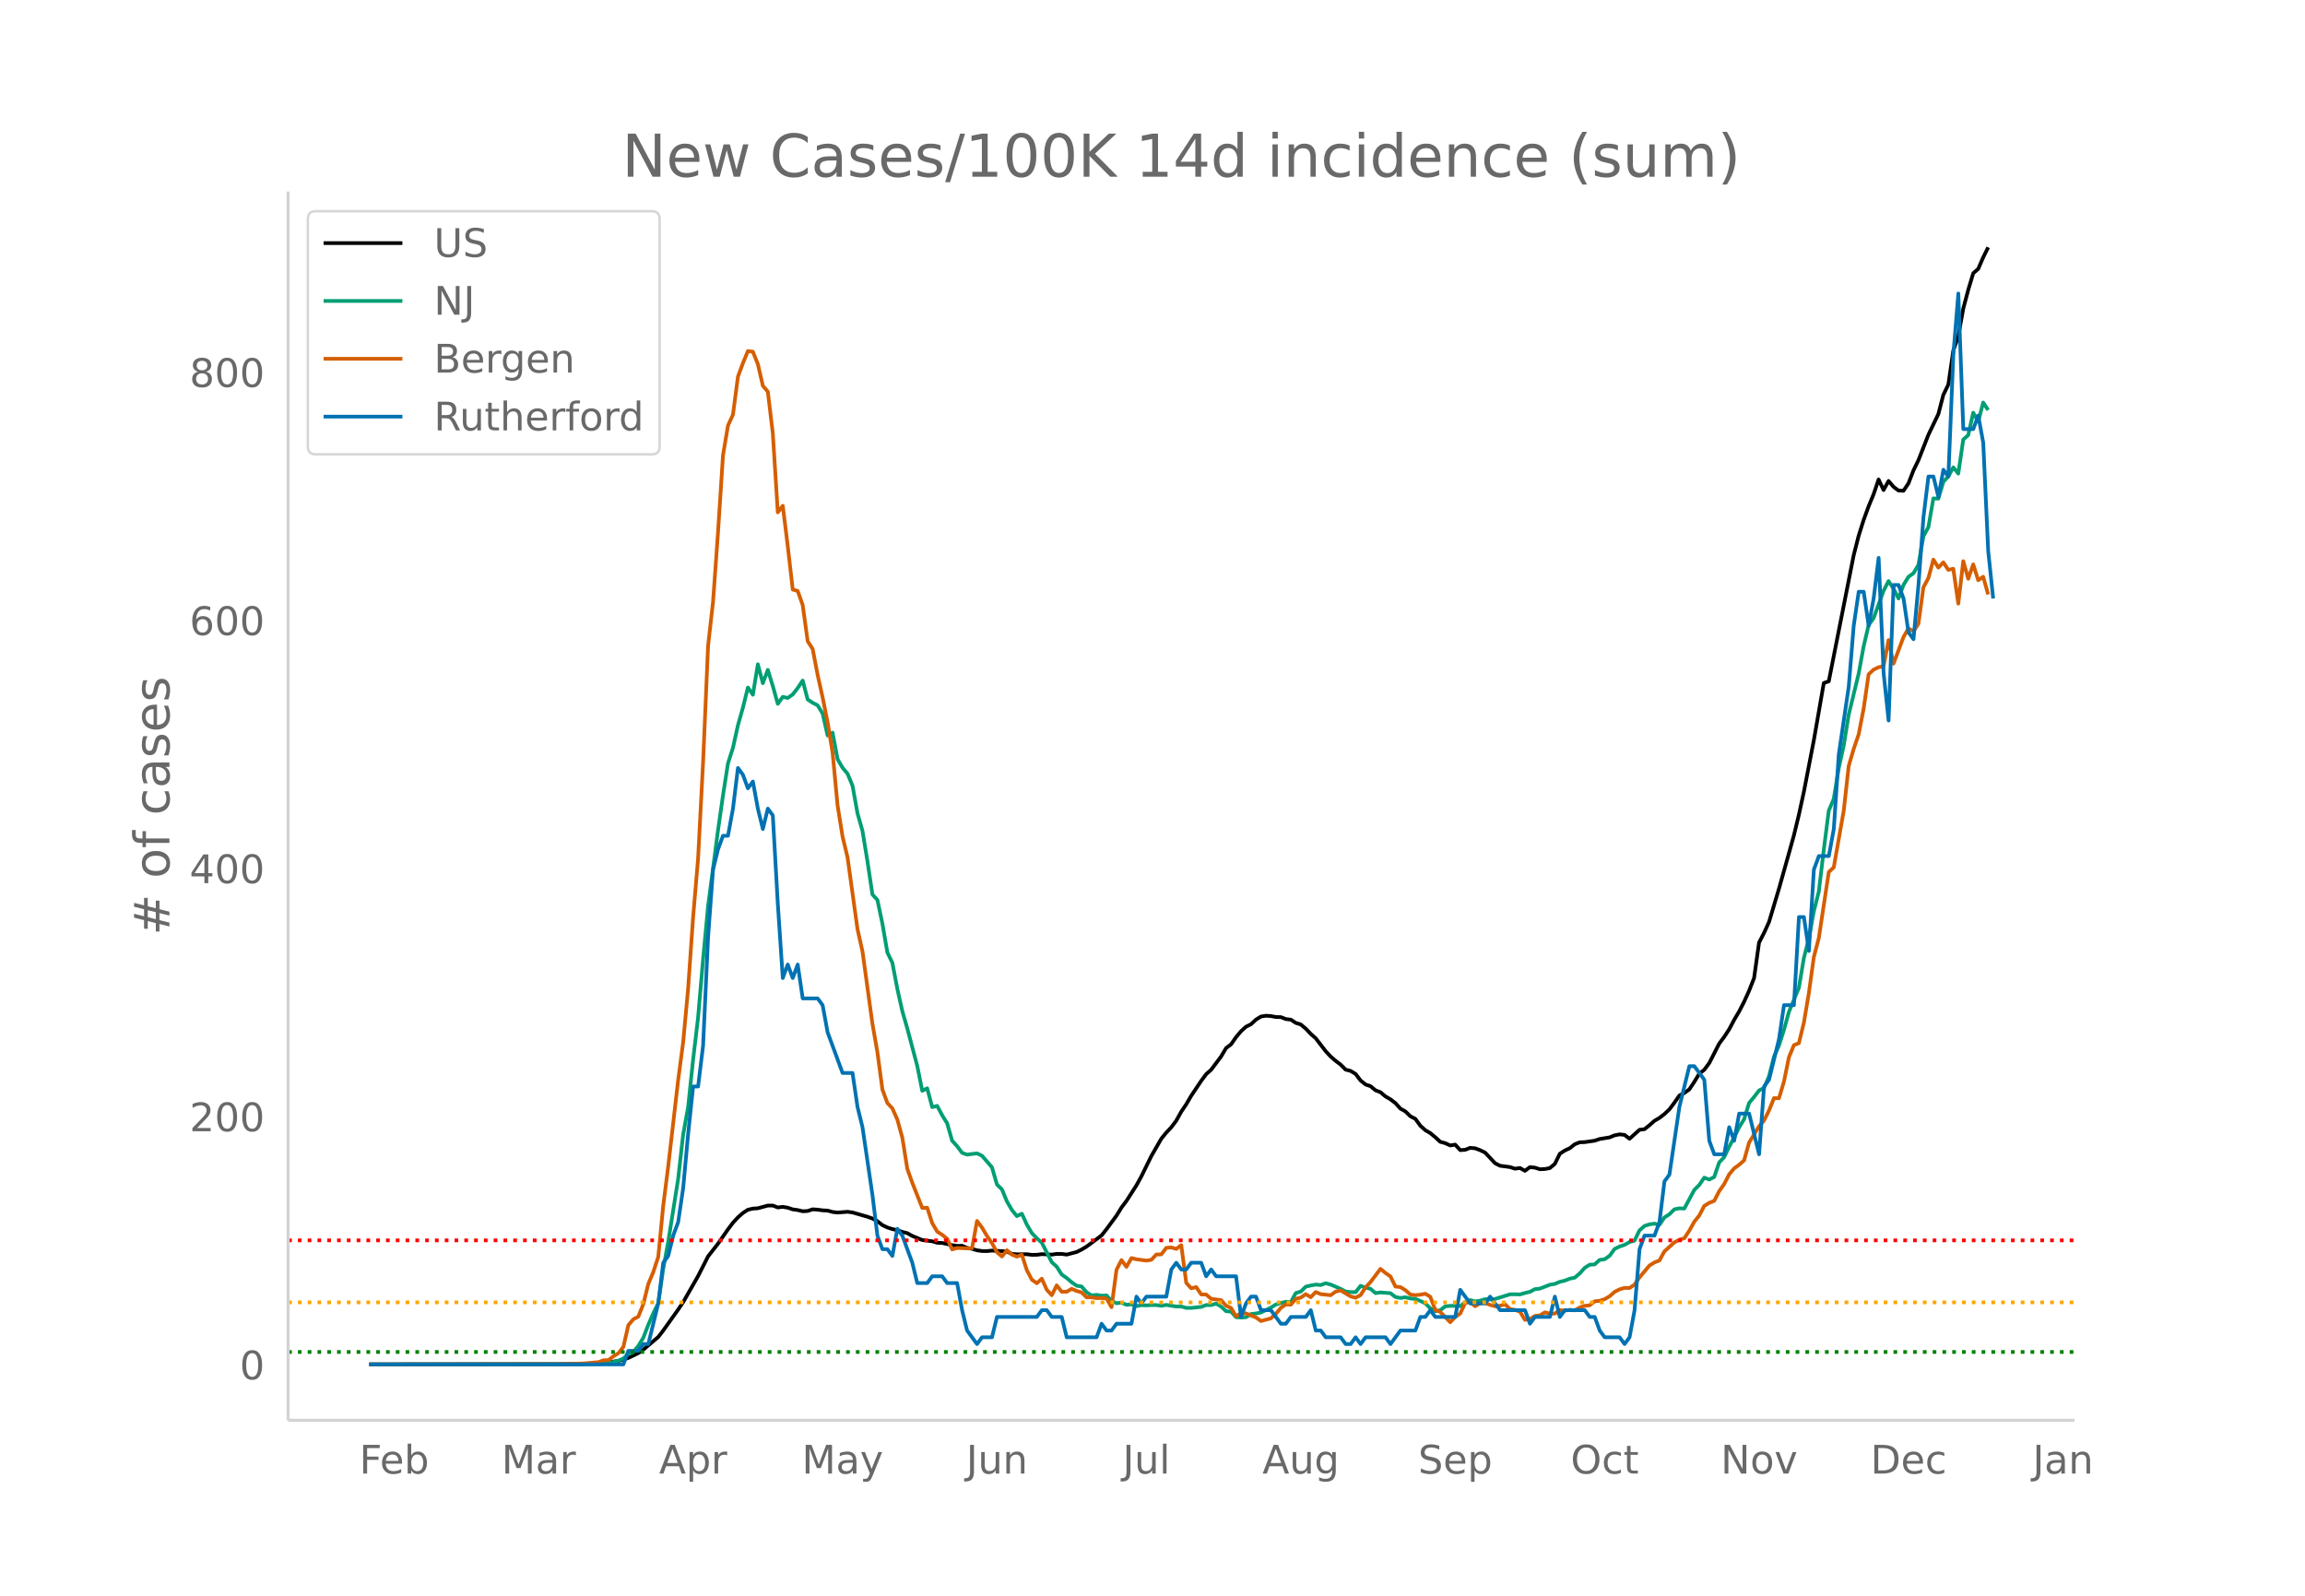 <svg height="864" viewBox="0 0 936 648" width="1248" xmlns="http://www.w3.org/2000/svg" xmlns:xlink="http://www.w3.org/1999/xlink"><defs><style>*{stroke-linecap:butt;stroke-linejoin:round}</style></defs><g id="figure_1"><path d="M0 648h936V0H0z" fill="#fff" id="patch_1"/><g id="axes_1"><path d="M117 576.72h725.4V77.76H117z" fill="none" id="patch_2"/><path clip-path="url(#pbc013af92d)" d="M149.973 554.04l80.914-.088 8.092-.191 6.068-.386 4.046-.458 2.023-.314 2.023-.499 2.023-.696 4.046-1.957 2.022-1.396 6.069-5.153 2.023-2.618 6.068-8.515 2.023-2.99 6.069-10.626 4.046-7.971 4.045-5.168 4.046-5.824 2.023-2.672 2.023-2.195 2.023-1.775 2.023-1.312 2.022-.46 2.023-.138 4.046-1.095 2.023-.013 2.023.787 2.023-.254 2.023.352 2.022.678 2.023.274 2.023.487 2.023-.104 2.023-.683 2.023.142 2.023.275 2.022.103 2.023.558 2.023.238 4.046-.316 2.023.27 6.068 1.744 2.023.728 2.023 1.076 2.023 1.603 2.023.954 2.023.654 2.023.433 2.022.714 2.023.51 2.023 1.128 4.046 1.662 4.046.503 2.023.603 2.022.074 4.046.9 2.023.31 2.023-.063 2.023.873 2.023.37 2.022.603 2.023.288 2.023.023 2.023-.195 4.046.208 2.023.173 2.023.963 2.022.164 4.046-.036 2.023.253 2.023-.026 2.023-.255 4.045.183 2.023-.285 2.023.007 2.023.272 4.046-1.052 2.023-1.01 2.023-1.204 4.045-2.998 2.023-1.518 2.023-2.549 4.046-5.487 2.023-3.278 2.022-2.702 4.046-6.301 2.023-3.697 4.046-8.236 4.046-7.037 2.022-2.478 2.023-2.147 2.023-2.692 2.023-3.638 2.023-2.999 2.023-3.456 4.045-6.047 2.023-2.731 2.023-1.789 4.046-5.395 2.023-3.409 2.023-1.528 2.023-2.91 2.022-2.412 2.023-1.825 2.023-1.008 2.023-1.884 2.023-1.248 2.023-.328 2.023.135 2.022.392 2.023.036 2.023.793 2.023.24 2.023 1.32 2.023.64 2.023 1.699 2.023 2.115 2.022 1.791 4.046 5.25 2.023 2.17 2.023 1.743 2.023 1.531 2.023 2.028 2.022.53 2.023 1.22 2.023 2.654 2.023 1.633 2.023.69 2.023 1.675 2.023.772 2.023 1.712 2.022 1.17 2.023 1.545 2.023 2.235 2.023 1.136 2.023 1.967 2.023 1.044 2.023 2.786 2.022 1.824 2.023 1.178 2.023 1.677 2.023 1.871 2.023.544 2.023.932 2.023-.339 2.023 2.223 2.022-.127 2.023-.795 2.023.193 2.023.75 2.023.99 4.046 4.317 2.022 1.022 4.046.54 2.023.664 2.023-.293 2.023 1.153 2.023-1.499 2.023.207 2.022.65 2.023-.09 2.023-.386 2.023-1.698 2.023-4.103 2.023-1.33 2.023-.925 2.022-1.622 2.023-.788 2.023-.07 4.046-.581 2.023-.683 4.046-.664 2.022-.835 2.023-.392 2.023.216 2.023 1.574 4.046-3.648 2.023-.239 2.022-1.612 2.023-1.78 2.023-1.193 2.023-1.555 2.023-1.901 2.023-2.711 2.023-2.93 2.023-1.011 2.022-1.48 2.023-3.04 2.023-3.321 2.023-1.58 2.023-2.735 4.046-7.906 2.022-2.712 2.023-3.085 2.023-3.826 2.023-3.422 2.023-3.94 2.023-4.48 2.023-5.13 2.023-14.416 2.022-3.922 2.023-4.445 4.046-13.534 4.046-14.385 2.023-7.29 2.022-8.358 2.023-9.31 4.046-20.91 4.046-23.248 2.023-.713 10.114-51.197 2.023-7.913 2.023-6.403 2.023-5.555 2.022-4.893 2.023-5.98 2.023 4.274 2.023-3.669 2.023 2.365 2.023 1.528 2.023.079 2.023-3.03 2.022-5.239 2.023-4.152 4.046-10.31 4.046-8.437 2.023-7.785 2.022-4.151 2.023-13.85 2.023-5.778 2.023-11.249 2.023-7.605 2.023-6.735 2.023-1.776 2.023-4.678 2.022-4.07h0" fill="none" stroke="#000" stroke-linecap="round" stroke-width="1.5" id="line2d_1"/><path clip-path="url(#pbc013af92d)" d="M149.973 554.04l86.983-.085 8.091-.199 2.023-.272 4.046-.958 2.023-.908 2.023-1.78 2.023-.84 2.023-2.461 2.022-3.318 2.023-5.246 2.023-4.69 2.023-4.072 2.023-13.997 2.023-10.94 4.045-25.595 2.023-17.978 2.023-11.178 2.023-19.277 2.023-17.127 2.023-23.576 2.023-21.505 4.045-30.903 2.023-14.15 2.023-13.01 2.023-6.33 2.023-9.142 2.023-7.168 2.023-8.15 2.022 2.926 2.023-12.363 2.023 7.673 2.023-5.399 2.023 6.55 2.023 7.237 2.023-2.835 2.023.453 2.022-1.446 2.023-2.592 2.023-3.028 2.023 7.679 2.023 1.338 2.023 1.044 2.023 3.312 2.022 8.915 2.023-1.146 2.023 10.77 2.023 3.471 2.023 2.416 2.023 4.843 2.023 11.23 2.023 7.128 2.022 12.37 2.023 13.492 2.023 2.2 2.023 9.619 2.023 11.728 2.023 4.18 2.023 10.605 2.022 9.023 2.023 7.055 4.046 15.2 2.023 10.106 2.023-1.021 2.023 7.656 2.023-.504 2.022 3.81 2.023 3.245 2.023 7.066 2.023 2.252 2.023 2.693 2.023.715 4.045-.51 2.023.975 4.046 4.696 2.023 6.987 2.023 1.968 2.023 4.894 2.023 3.466 2.022 2.5 2.023-.975 2.023 4.418 2.023 3.431 2.023 2.116 2.023 1.78 4.045 7.929 2.023 1.832 2.023 3.181 2.023 1.424 2.023 1.724 2.023 1.395 2.023.329 2.023 2.365 2.022 1.242 2.023-.21 2.023.34 2.023-.113 2.023 2.223 2.023.942 2.023-.227 2.022.862 2.023-.187 2.023.748 2.023-.408 2.023.09 2.023-.135 2.023.017 2.023.266 2.022-.346 4.046.658 2.023-.017 2.023.584h2.023l4.045-.408 2.023-.76 2.023.011 2.023-.578 2.023 1.162 2.023 1.906 2.023.159 2.023 2.268 2.022.165 2.023-.148 2.023-1.293 2.023-.232 2.023-.397 4.046-1.974 2.022-1.276 4.046-1.123 2.023.108 2.023-3.63 2.023-.6 2.023-1.997 2.023-.477 2.022-.357 2.023.182 2.023-.75 2.023.557 4.046 1.735 2.023 1.083 2.022.222 2.023.045 2.023-2.564 2.023.681 2.023.516 2.023 1.747 2.023-.272 4.045.3 2.023 1.554 2.023.397 2.023-.289 2.023.488 2.023.187 2.023.805 2.022 1.01 2.023 1.979 2.023 1.202 2.023-.402 2.023-1.577 2.023-.21 2.023.006 2.023.136 2.022-1.577 2.023-.901 2.023.533 2.023-.3 2.023-.608 2.023.142 2.023-.215 6.068-1.889 2.023-.034 2.023.085 2.023-.601 2.023-.47 2.023-1.084 2.022-.216 4.046-1.576 2.023-.34 2.023-.846 2.023-.482 2.023-.794 2.022-.42 2.023-1.706 2.023-2.275 2.023-1.276 2.023-.113 2.023-1.838 2.023-.255 2.023-1.435 2.022-2.756 2.023-.981 2.023-.675 2.023-1.151 2.023-.567 2.023-4.163 2.023-1.798 2.022-.646 2.023-.3 2.023.51 2.023-3.018 2.023-1.281 2.023-2.025 2.023-.397 2.023.074 4.045-7.543 2.023-2.036 2.023-2.96 2.023.77 2.023-1.02 2.023-5.927 2.022-2.143 2.023-4.237 2.023-3.737 2.023-4.129 2.023-3.284 2.023-6.612 2.023-2.433 2.023-2.655 2.022-.998 2.023-4.764 2.023-7.95 2.023-4.538 2.023-6.33 2.023-7.332 4.045-9.789 2.023-12.08 2.023-7.934 2.023-11.008 2.023-8.059 2.023-16.957 2.023-15.852 2.023-4.826 2.022-12.465 2.023-9.137 2.023-12.59 4.046-16.629 2.023-11.087 2.023-8.637 2.022-2.825 4.046-11.11 2.023-3.958 2.023 3.124 2.023 3.965 2.023-5.507 2.023-3.29 2.022-1.434 2.023-3.466 2.023-11.552 2.023-3.715 2.023-11.694 2.023.102 2.023-6.811 2.022-2.206 2.023-3.67 2.023 2.524 2.023-13.827 2.023-1.786 2.023-9.12 2.023 3.63 2.023-7.741 2.022 3.05h0" fill="none" stroke="#009e73" stroke-linecap="round" stroke-width="1.5" id="line2d_2"/><path clip-path="url(#pbc013af92d)" d="M149.973 554.04l76.869-.108 10.114-.27 6.069-.54 2.022-.757 2.023-.054 2.023-1.567 2.023-1.243 2.023-2.594 2.023-8.808 2.023-2.377 2.023-1.081 2.022-5.08 2.023-8.159 2.023-4.863 2.023-6.16 2.023-20.804 2.023-15.94 4.045-35.07 2.023-15.347 2.023-21.83 2.023-28.964 2.023-23.83 2.023-39.014 2.023-47.228 2.023-17.94 2.022-28.26 2.023-31.288 2.023-12.05 2.023-4.43 2.023-15.455 2.023-5.458 2.023-4.917 2.022.27 2.023 5.026 2.023 8.808 2.023 2.377 2.023 16.914 2.023 32.097 2.023-2.648 2.023 16.373 2.022 17.616 2.023.594 2.023 5.728 2.023 14.644 2.023 3.188 2.023 10.537 2.023 9.132 2.022 10.105 2.023 12.266 2.023 21.453 2.023 12.644 2.023 8.43 4.046 29.18 2.023 9.024 4.045 29.395 2.023 11.564 2.023 15.13 2.023 5.512 2.023 2.161 2.023 4.54 2.022 7.348 2.023 12.645 2.023 5.674 4.046 10.212 2.023-.054 2.023 6.215 2.023 3.458 2.022 1.297 2.023 1.62 2.023 4.324 2.023-.595 4.046.162 2.023-.054 2.022-11.077 2.023 2.702 2.023 3.404 2.023 2.918 2.023 3.674 2.023 1.73 2.023-2.54 2.023 1.783 2.022.81 2.023-.756 2.023 6.268 2.023 3.837 2.023 1.459 2.023-1.837 2.023 4.485 2.022 2.215 2.023-3.999 2.023 2.594h2.023l2.023-1.189 2.023.865 2.023.594 2.023 2h2.022l2.023.324 2.023-.054 2.023.162 2.023 3.566 2.023-15.184 2.023-3.944 2.022 2.755 2.023-3.566 2.023.486 4.046.54 2.023-.323 2.023-2.162 2.023-.054 2.022-2.648 2.023-.162 2.023.595 2.023-1.513 2.023 15.292 2.023 2.215 2.023-.486 2.022 2.972 2.023.054 2.023 1.73 4.046.54 2.023 2.269 2.023.919 2.023 3.35 2.022-1.297 2.023.162 4.046 1.621 2.023 1.46 4.046-1.082 2.022-1.837 2.023-2.431 2.023-1.405 2.023.108 2.023-2.378 2.023-.486 2.023-1.405 2.023 1.243 2.022-2.108 2.023.865 4.046.432 2.023-1.459 2.023-.486 4.045 2.431 2.023.54 2.023-1.08 2.023-3.134 2.023-2.161 4.046-5.35 2.023 1.675 2.022 1.405 2.023 4.107 2.023.216 2.023 1.243 2.023 1.783 2.023.27 2.023-.216 2.022-.378 2.023 1.243 2.023 5.295 2.023.865 4.046 4.16 2.023-2.107 2.023-1.405 2.022-4.269 2.023-.378 2.023 1.675 2.023-1.243 2.023-.108 2.023.81 2.023.541 2.022-.216 2.023-.594 2.023 1.945 2.023.324 2.023.757 2.023 3.296 2.023-.27 2.023-1.297 2.022-.216 2.023-1.243 2.023.54 2.023-.054 2.023-1.405 2.023.216 2.023-.324 2.022.216 2.023-1.189 2.023-.648 2.023-.216 2.023-1.621 2.023-.216 2.023-.649 2.023-1.189 2.022-1.783 2.023-1.026 2.023-.595 2.023.054 2.023-1.35 2.023-2.973 4.045-4.809 2.023-1.243 2.023-.81 2.023-3.675 4.046-3.674 2.023-1.08 2.023-.595 2.022-3.08 2.023-3.62 2.023-2.54 2.023-3.891 2.023-1.243 2.023-.81 2.023-3.945 2.022-2.864 2.023-3.945 2.023-2.431 2.023-1.46 2.023-1.783 2.023-7.24 4.046-6.593 2.022-2.377 2.023-4.053 2.023-5.025 2.023.054 2.023-6.755 2.023-9.889 2.023-4.917 2.022-.81 2.023-8.322 2.023-11.996 2.023-14.644 2.023-7.727 4.046-26.802 2.023-1.891 4.045-22.966 2.023-18.21 2.023-6.917 2.023-5.89 2.023-10.483 2.023-13.94 2.022-1.892 2.023-.973 2.023-.432 2.023-10.591 2.023 9.564 4.046-10.807 2.023-3.512 2.022 1.242 2.023-3.134 2.023-14.806 2.023-3.728 2.023-7.511 2.023 3.242 2.023-2.107 2.022 3.026 2.023-.433 2.023 14.158 2.023-17.238 2.023 7.133 2.023-5.836 2.023 6.43 2.023-1.404 2.022 7.186h0" fill="none" stroke="#d55e00" stroke-linecap="round" stroke-width="1.5" id="line2d_3"/><path clip-path="url(#pbc013af92d)" d="M149.973 554.04h103.166l2.023-5.504h4.046l2.022-2.752h2.023l4.046-16.513 2.023-16.513 2.023-2.752 2.023-8.257 2.022-5.504 2.023-13.761 2.023-22.017 2.023-19.265h2.023l2.023-16.513 2.023-44.035 2.023-27.521 2.022-8.257 2.023-5.504h2.023l2.023-11.009 2.023-16.513 2.023 2.753 2.023 5.504 2.022-2.752 2.023 11.008 2.023 8.257 2.023-8.257 2.023 2.753 2.023 35.778 2.023 30.273 2.023-5.504 2.022 5.504 2.023-5.504 2.023 13.76h6.069l2.023 2.753 2.022 11.008 6.07 16.513h4.045l2.023 13.761 2.023 8.257 4.045 27.521 2.023 16.513 2.023 5.504h2.023l2.023 2.753 2.023-11.01 2.022 2.753 4.046 11.009 2.023 8.256h4.046l2.023-2.752h4.045l2.023 2.752h4.046l2.023 11.009 2.023 8.256 4.045 5.505 2.023-2.753h4.046l2.023-8.256h16.183l2.023-2.752h2.023l2.022 2.752h4.046l2.023 8.256h12.137l2.023-5.504 2.023 2.752h2.023l2.023-2.752h6.068l2.023-11.009 2.023 2.753 2.023-2.753h8.091l2.023-11.008 2.023-2.752 2.023 2.752h2.023l2.023-2.752h4.045l2.023 5.504 2.023-2.752 2.023 2.752h8.092l2.022 16.513 2.023-5.504 2.023-2.753h2.023l2.023 5.505h4.046l4.045 5.504h2.023l2.023-2.752h6.069l2.023-2.752 2.022 8.256h2.023l2.023 2.752h6.069l2.023 2.753h2.022l2.023-2.753 2.023 2.753 2.023-2.753h8.092l2.022 2.753 4.046-5.505h6.069l2.023-5.504h2.022l2.023-2.752 2.023 2.752h8.092l2.023-11.009 4.045 5.505h6.069l2.023-2.753 4.045 5.505h10.115l2.023 5.504 2.023-2.752h6.068l2.023-8.257 2.023 8.257 2.023-2.752h8.091l2.023 2.752h2.023l2.023 5.504 2.023 2.752h6.068l2.023 2.753 2.023-2.753 2.023-11.008 2.023-24.77 2.023-5.504h4.045l2.023-5.504 2.023-16.513 2.023-2.752 4.046-27.522 4.045-16.513h2.023l4.046 5.505 2.023 24.769 2.023 5.504h4.045l2.023-11.008 2.023 5.504 2.023-11.009h4.046l4.046 16.513 2.022-27.521 2.023-2.752 4.046-16.513 2.023-13.761h4.046l2.022-35.778h2.023l2.023 13.76 2.023-33.025 2.023-5.505h4.046l2.023-11.008 2.022-30.274 4.046-27.521 2.023-24.77 2.023-13.76h2.023l2.023 13.76 2.022-11.008 2.023-16.513 2.023 46.786 2.023 19.265 2.023-55.043h2.023l2.023 5.505 2.023 13.76 2.022 2.752 2.023-22.017 2.023-27.521 2.023-16.513h2.023l2.023 8.256 2.023-11.008 2.022 2.752 2.023-49.539 2.023-24.77 2.023 55.044h4.046l2.023-5.505 2.023 11.009 2.022 44.034 2.023 19.266h0" fill="none" stroke="#0072b2" stroke-linecap="round" stroke-width="1.5" id="line2d_4"/><path clip-path="url(#pbc013af92d)" d="M117 549.003h725.4" fill="none" stroke="green" stroke-dasharray="1.5,2.475" stroke-width="1.5" id="line2d_5"/><path clip-path="url(#pbc013af92d)" d="M117 528.854h725.4" fill="none" stroke="orange" stroke-dasharray="1.5,2.475" stroke-width="1.5" id="line2d_6"/><path clip-path="url(#pbc013af92d)" d="M117 503.667h725.4" fill="none" stroke="red" stroke-dasharray="1.5,2.475" stroke-width="1.5" id="line2d_7"/><path d="M117 576.72V77.76" fill="none" stroke="#d3d3d3" stroke-linecap="square" stroke-width="1.25" id="patch_3"/><path d="M117 576.72h725.4" fill="none" stroke="#d3d3d3" stroke-linecap="square" stroke-width="1.25" id="patch_4"/><g id="matplotlib.axis_1"><g id="xtick_1"><g transform="matrix(.16 0 0 -.16 145.925 598.378)" fill="#696969" id="text_1"><defs><path d="M9.813 72.906h41.89v-8.312H19.672V43.109h28.906v-8.297H19.672V0h-9.86z" id="DejaVuSans-70"/><path d="M56.203 29.594v-4.39H14.891q.593-9.282 5.593-14.142 5-4.859 13.938-4.859 5.172 0 10.031 1.266 4.86 1.265 9.656 3.812v-8.5Q49.266.734 44.187-.344 39.11-1.422 33.892-1.422q-13.094 0-20.735 7.61-7.64 7.625-7.64 20.625 0 13.421 7.25 21.296Q20.016 56 32.328 56q11.031 0 17.453-7.11 6.422-7.093 6.422-19.296zm-8.984 2.64q-.094 7.36-4.125 11.75-4.032 4.407-10.672 4.407-7.516 0-12.031-4.25-4.516-4.25-5.203-11.97z" id="DejaVuSans-101"/><path d="M48.688 27.297q0 9.906-4.079 15.547-4.078 5.64-11.203 5.64-7.14 0-11.218-5.64-4.079-5.64-4.079-15.547 0-9.906 4.078-15.547 4.079-5.64 11.22-5.64 7.124 0 11.202 5.64t4.078 15.547zM18.108 46.39q2.844 4.875 7.157 7.234Q29.594 56 35.594 56q9.968 0 16.187-7.906 6.235-7.907 6.235-20.797T51.78 6.484q-6.218-7.906-16.187-7.906-6 0-10.328 2.375-4.313 2.375-7.157 7.25V0H9.08v75.984h9.03z" id="DejaVuSans-98"/></defs><use xlink:href="#DejaVuSans-70"/><use x="52.02" xlink:href="#DejaVuSans-101"/><use x="113.543" xlink:href="#DejaVuSans-98"/></g></g><g id="xtick_2"><g transform="matrix(.16 0 0 -.16 203.656 598.378)" fill="#696969" id="text_2"><defs><path d="M9.813 72.906h14.703l18.593-49.61 18.703 49.61h14.704V0H66.89v64.016l-18.797-50h-9.907l-18.796 50V0H9.813z" id="DejaVuSans-77"/><path d="M34.281 27.484q-10.89 0-15.093-2.484-4.204-2.484-4.204-8.5 0-4.781 3.157-7.594 3.156-2.797 8.562-2.797 7.485 0 12 5.297 4.516 5.297 4.516 14.078v2zm17.922 3.72V0H43.22v8.297Q40.14 3.328 35.547.953q-4.594-2.375-11.234-2.375-8.391 0-13.36 4.719Q6 8.016 6 15.922q0 9.219 6.172 13.906 6.187 4.688 18.437 4.688h12.61v.89q0 6.203-4.078 9.594-4.078 3.39-11.453 3.39-4.688 0-9.141-1.124-4.438-1.125-8.531-3.375v8.312q4.921 1.906 9.562 2.844 4.64.953 9.031.953 11.875 0 17.735-6.156 5.86-6.14 5.86-18.64z" id="DejaVuSans-97"/><path d="M41.11 46.297q-1.516.875-3.297 1.281Q36.03 48 33.89 48q-7.625 0-11.703-4.953-4.079-4.953-4.079-14.234V0H9.08v54.688h9.03v-8.5q2.844 4.984 7.375 7.39Q30.031 56 36.531 56q.922 0 2.047-.125 1.125-.11 2.484-.36z" id="DejaVuSans-114"/></defs><use xlink:href="#DejaVuSans-77"/><use x="86.279" xlink:href="#DejaVuSans-97"/><use x="147.559" xlink:href="#DejaVuSans-114"/></g></g><g id="xtick_3"><g transform="matrix(.16 0 0 -.16 267.62 598.378)" fill="#696969" id="text_3"><defs><path d="M34.188 63.188L20.797 26.906h26.812zm-5.579 9.718h11.188L67.578 0h-10.25l-6.64 18.703h-32.86L11.188 0H.78z" id="DejaVuSans-65"/><path d="M18.11 8.203v-29H9.077v75.484h9.031v-8.296q2.844 4.875 7.157 7.234Q29.594 56 35.594 56q9.968 0 16.187-7.906 6.235-7.907 6.235-20.797T51.78 6.484q-6.218-7.906-16.187-7.906-6 0-10.328 2.375-4.313 2.375-7.157 7.25zm30.578 19.094q0 9.906-4.079 15.547-4.078 5.64-11.203 5.64-7.14 0-11.218-5.64-4.079-5.64-4.079-15.547 0-9.906 4.078-15.547 4.079-5.64 11.22-5.64 7.124 0 11.202 5.64t4.078 15.547z" id="DejaVuSans-112"/></defs><use xlink:href="#DejaVuSans-65"/><use x="68.408" xlink:href="#DejaVuSans-112"/><use x="131.885" xlink:href="#DejaVuSans-114"/></g></g><g id="xtick_4"><g transform="matrix(.16 0 0 -.16 325.605 598.378)" fill="#696969" id="text_4"><defs><path d="M32.172-5.078q-3.797-9.766-7.422-12.735-3.61-2.984-9.656-2.984H7.906v7.516h5.282q3.703 0 5.75 1.765Q21-9.766 23.483-3.219l1.61 4.094-22.11 53.813H12.5l17.094-42.766 17.093 42.766h9.516z" id="DejaVuSans-121"/></defs><use xlink:href="#DejaVuSans-77"/><use x="86.279" xlink:href="#DejaVuSans-97"/><use x="147.559" xlink:href="#DejaVuSans-121"/></g></g><g id="xtick_5"><g transform="matrix(.16 0 0 -.16 392.354 598.378)" fill="#696969" id="text_5"><defs><path d="M9.813 72.906h9.859V5.078q0-13.187-5-19.14-5-5.954-16.094-5.954h-3.75v8.297h3.078q6.531 0 9.219 3.672Q9.813-4.39 9.813 5.078z" id="DejaVuSans-74"/><path d="M8.5 21.578v33.11h8.984V21.922q0-7.766 3.016-11.656 3.031-3.875 9.094-3.875 7.265 0 11.484 4.64 4.234 4.64 4.234 12.656v31h8.985V0h-8.984v8.406Q42.047 3.422 37.718 1q-4.313-2.422-10.032-2.422-9.421 0-14.312 5.86Q8.5 10.296 8.5 21.578zM31.11 56z" id="DejaVuSans-117"/><path d="M54.89 33.016V0h-8.984v32.719q0 7.765-3.031 11.61-3.031 3.858-9.078 3.858-7.281 0-11.484-4.64-4.204-4.625-4.204-12.64V0H9.08v54.688h9.03v-8.5q3.235 4.937 7.594 7.374Q30.078 56 35.797 56q9.422 0 14.25-5.828 4.844-5.828 4.844-17.156z" id="DejaVuSans-110"/></defs><use xlink:href="#DejaVuSans-74"/><use x="29.492" xlink:href="#DejaVuSans-117"/><use x="92.871" xlink:href="#DejaVuSans-110"/></g></g><g id="xtick_6"><g transform="matrix(.16 0 0 -.16 455.887 598.378)" fill="#696969" id="text_6"><defs><path d="M9.422 75.984h8.984V0H9.422z" id="DejaVuSans-108"/></defs><use xlink:href="#DejaVuSans-74"/><use x="29.492" xlink:href="#DejaVuSans-117"/><use x="92.871" xlink:href="#DejaVuSans-108"/></g></g><g id="xtick_7"><g transform="matrix(.16 0 0 -.16 512.628 598.378)" fill="#696969" id="text_7"><defs><path d="M45.406 27.984q0 9.766-4.031 15.125-4.016 5.375-11.297 5.375-7.219 0-11.25-5.375-4.031-5.359-4.031-15.125 0-9.718 4.031-15.093t11.25-5.375q7.281 0 11.297 5.375 4.031 5.375 4.031 15.093zm8.985-21.203q0-13.953-6.203-20.765Q42-20.797 29.203-20.797q-4.734 0-8.937.703-4.203.703-8.157 2.172v8.735q3.954-2.141 7.813-3.157 3.86-1.031 7.86-1.031 8.843 0 13.234 4.61 4.39 4.609 4.39 13.937v4.453q-2.781-4.844-7.125-7.234Q33.938 0 27.875 0 17.828 0 11.672 7.656q-6.156 7.672-6.156 20.328 0 12.688 6.156 20.344Q17.828 56 27.875 56q6.063 0 10.406-2.39 4.344-2.391 7.125-7.22v8.297h8.985z" id="DejaVuSans-103"/></defs><use xlink:href="#DejaVuSans-65"/><use x="68.408" xlink:href="#DejaVuSans-117"/><use x="131.787" xlink:href="#DejaVuSans-103"/></g></g><g id="xtick_8"><g transform="matrix(.16 0 0 -.16 575.878 598.378)" fill="#696969" id="text_8"><defs><path d="M53.516 70.516V60.89q-5.61 2.687-10.594 4-4.984 1.328-9.625 1.328-8.047 0-12.422-3.125t-4.375-8.89q0-4.845 2.906-7.313 2.907-2.453 11.016-3.97l5.953-1.218q11.031-2.11 16.281-7.406 5.25-5.297 5.25-14.172 0-10.61-7.11-16.078-7.093-5.469-20.812-5.469-5.172 0-11.015 1.172Q13.14.922 6.89 3.219v10.156q6-3.36 11.765-5.078 5.766-1.703 11.328-1.703 8.438 0 13.032 3.312 4.593 3.328 4.593 9.485 0 5.359-3.297 8.39-3.296 3.032-10.812 4.547L27.484 33.5q-11.03 2.188-15.968 6.875-4.922 4.688-4.922 13.047 0 9.672 6.812 15.234 6.813 5.563 18.766 5.563 5.14 0 10.453-.938 5.328-.922 10.89-2.765z" id="DejaVuSans-83"/></defs><use xlink:href="#DejaVuSans-83"/><use x="63.477" xlink:href="#DejaVuSans-101"/><use x="125" xlink:href="#DejaVuSans-112"/></g></g><g id="xtick_9"><g transform="matrix(.16 0 0 -.16 637.811 598.378)" fill="#696969" id="text_9"><defs><path d="M39.406 66.219q-10.75 0-17.078-8.016-6.312-8-6.312-21.828 0-13.766 6.312-21.781 6.328-8 17.078-8 10.735 0 17.016 8 6.281 8.015 6.281 21.781 0 13.828-6.281 21.828-6.281 8.016-17.016 8.016zm0 8q15.328 0 24.5-10.281 9.188-10.282 9.188-27.563 0-17.234-9.188-27.516-9.172-10.28-24.5-10.28-15.375 0-24.593 10.25-9.204 10.265-9.204 27.546t9.204 27.563q9.218 10.28 24.593 10.28z" id="DejaVuSans-79"/><path d="M48.781 52.594v-8.407q-3.812 2.11-7.64 3.157-3.828 1.047-7.735 1.047-8.75 0-13.593-5.547-4.829-5.532-4.829-15.547 0-10.016 4.829-15.563 4.843-5.53 13.593-5.53 3.907 0 7.735 1.046 3.828 1.047 7.64 3.156V2.094Q45.016.344 40.984-.531q-4.015-.89-8.562-.89-12.36 0-19.64 7.765-7.266 7.765-7.266 20.953 0 13.375 7.343 21.031Q20.22 56 33.016 56q4.14 0 8.093-.86 3.953-.843 7.672-2.546z" id="DejaVuSans-99"/><path d="M18.313 70.219V54.688h18.5v-6.985h-18.5V18.016q0-6.688 1.828-8.594 1.828-1.906 7.453-1.906h9.218V0h-9.218q-10.407 0-14.36 3.875-3.953 3.89-3.953 14.14v29.688H2.687v6.984h6.594V70.22z" id="DejaVuSans-116"/></defs><use xlink:href="#DejaVuSans-79"/><use x="78.711" xlink:href="#DejaVuSans-99"/><use x="133.691" xlink:href="#DejaVuSans-116"/></g></g><g id="xtick_10"><g transform="matrix(.16 0 0 -.16 698.738 598.378)" fill="#696969" id="text_10"><defs><path d="M9.813 72.906h13.28l32.329-60.984v60.984h9.562V0h-13.28L19.39 60.984V0H9.813z" id="DejaVuSans-78"/><path d="M30.61 48.39q-7.22 0-11.422-5.64-4.204-5.64-4.204-15.453 0-9.813 4.172-15.453 4.188-5.64 11.453-5.64 7.188 0 11.375 5.655 4.203 5.672 4.203 15.438 0 9.719-4.203 15.406-4.187 5.688-11.375 5.688zm0 7.61q11.718 0 18.406-7.625 6.703-7.61 6.703-21.078 0-13.422-6.703-21.078-6.688-7.64-18.407-7.64-11.765 0-18.437 7.64-6.656 7.656-6.656 21.078 0 13.469 6.656 21.078Q18.844 56 30.609 56z" id="DejaVuSans-111"/><path d="M2.984 54.688H12.5L29.594 8.797l17.093 45.89h9.516L35.687 0H23.485z" id="DejaVuSans-118"/></defs><use xlink:href="#DejaVuSans-78"/><use x="74.805" xlink:href="#DejaVuSans-111"/><use x="135.986" xlink:href="#DejaVuSans-118"/></g></g><g id="xtick_11"><g transform="matrix(.16 0 0 -.16 759.557 598.378)" fill="#696969" id="text_11"><defs><path d="M19.672 64.797V8.109h11.922q15.093 0 22.093 6.829 7 6.843 7 21.593 0 14.64-7 21.453-7 6.813-22.093 6.813zm-9.86 8.11h20.266q21.188 0 31.094-8.813 9.922-8.813 9.922-27.563 0-18.86-9.969-27.703Q51.172 0 30.078 0H9.813z" id="DejaVuSans-68"/></defs><use xlink:href="#DejaVuSans-68"/><use x="77.002" xlink:href="#DejaVuSans-101"/><use x="138.525" xlink:href="#DejaVuSans-99"/></g></g><g id="xtick_12"><g transform="matrix(.16 0 0 -.16 825.415 598.378)" fill="#696969" id="text_12"><use xlink:href="#DejaVuSans-74"/><use x="29.492" xlink:href="#DejaVuSans-97"/><use x="90.771" xlink:href="#DejaVuSans-110"/></g></g></g><g id="matplotlib.axis_2"><g id="ytick_1"><g transform="matrix(.16 0 0 -.16 97.32 560.119)" fill="#696969" id="text_13"><defs><path d="M31.781 66.406q-7.61 0-11.453-7.5Q16.5 51.422 16.5 36.375q0-14.984 3.828-22.484 3.844-7.5 11.453-7.5 7.672 0 11.5 7.5 3.844 7.5 3.844 22.484 0 15.047-3.844 22.531-3.828 7.5-11.5 7.5zm0 7.813q12.266 0 18.735-9.703 6.468-9.688 6.468-28.141 0-18.406-6.468-28.11-6.47-9.687-18.735-9.687-12.25 0-18.718 9.688-6.47 9.703-6.47 28.109 0 18.453 6.47 28.14Q19.53 74.22 31.78 74.22z" id="DejaVuSans-48"/></defs><use xlink:href="#DejaVuSans-48"/></g></g><g id="ytick_2"><g transform="matrix(.16 0 0 -.16 76.96 459.373)" fill="#696969" id="text_14"><defs><path d="M19.188 8.297h34.421V0H7.33v8.297q5.609 5.812 15.296 15.594 9.703 9.797 12.188 12.64 4.734 5.313 6.609 9 1.89 3.688 1.89 7.25 0 5.813-4.078 9.469-4.078 3.672-10.625 3.672-4.64 0-9.797-1.61-5.14-1.609-11-4.89v9.969Q13.767 71.78 18.938 73q5.188 1.219 9.485 1.219 11.328 0 18.062-5.672 6.735-5.656 6.735-15.125 0-4.5-1.688-8.531-1.672-4.016-6.125-9.485-1.218-1.422-7.765-8.187-6.532-6.766-18.453-18.922z" id="DejaVuSans-50"/></defs><use xlink:href="#DejaVuSans-50"/><use x="63.623" xlink:href="#DejaVuSans-48"/><use x="127.246" xlink:href="#DejaVuSans-48"/></g></g><g id="ytick_3"><g transform="matrix(.16 0 0 -.16 76.96 358.628)" fill="#696969" id="text_15"><defs><path d="M37.797 64.313L12.89 25.39h24.906zm-2.594 8.593H47.61V25.391h10.407v-8.203H47.609V0h-9.812v17.188H4.89v9.515z" id="DejaVuSans-52"/></defs><use xlink:href="#DejaVuSans-52"/><use x="63.623" xlink:href="#DejaVuSans-48"/><use x="127.246" xlink:href="#DejaVuSans-48"/></g></g><g id="ytick_4"><g transform="matrix(.16 0 0 -.16 76.96 257.883)" fill="#696969" id="text_16"><defs><path d="M33.016 40.375q-6.641 0-10.532-4.547-3.875-4.531-3.875-12.437 0-7.86 3.875-12.438 3.891-4.562 10.532-4.562 6.64 0 10.515 4.562 3.875 4.578 3.875 12.438 0 7.906-3.875 12.437-3.875 4.547-10.515 4.547zm19.578 30.922v-8.984q-3.719 1.75-7.5 2.671-3.782.938-7.5.938-9.766 0-14.922-6.594-5.14-6.594-5.875-19.922 2.875 4.25 7.219 6.516 4.359 2.266 9.578 2.266 10.984 0 17.36-6.672 6.374-6.657 6.374-18.125 0-11.235-6.64-18.032-6.641-6.78-17.672-6.78-12.657 0-19.344 9.687-6.688 9.703-6.688 28.109 0 17.281 8.204 27.563 8.203 10.28 22.015 10.28 3.719 0 7.5-.734t7.89-2.187z" id="DejaVuSans-54"/></defs><use xlink:href="#DejaVuSans-54"/><use x="63.623" xlink:href="#DejaVuSans-48"/><use x="127.246" xlink:href="#DejaVuSans-48"/></g></g><g id="ytick_5"><g transform="matrix(.16 0 0 -.16 76.96 157.137)" fill="#696969" id="text_17"><defs><path d="M31.781 34.625q-7.031 0-11.062-3.766-4.016-3.765-4.016-10.343 0-6.594 4.016-10.36Q24.75 6.391 31.78 6.391q7.032 0 11.078 3.78 4.063 3.798 4.063 10.345 0 6.578-4.031 10.343-4.016 3.766-11.11 3.766zm-9.86 4.188q-6.343 1.562-9.89 5.906Q8.5 49.079 8.5 55.329q0 8.733 6.219 13.812 6.234 5.078 17.062 5.078 10.89 0 17.094-5.078 6.203-5.079 6.203-13.813 0-6.25-3.547-10.61-3.531-4.343-9.828-5.906 7.125-1.656 11.094-6.5 3.984-4.828 3.984-11.796 0-10.61-6.468-16.282-6.47-5.656-18.532-5.656-12.047 0-18.531 5.656-6.469 5.672-6.469 16.282 0 6.968 4 11.797 4.016 4.843 11.14 6.5zM18.314 54.39q0-5.657 3.53-8.828 3.548-3.172 9.938-3.172 6.36 0 9.938 3.172 3.593 3.171 3.593 8.828 0 5.672-3.593 8.843-3.578 3.172-9.938 3.172-6.39 0-9.937-3.172-3.532-3.172-3.532-8.843z" id="DejaVuSans-56"/></defs><use xlink:href="#DejaVuSans-56"/><use x="63.623" xlink:href="#DejaVuSans-48"/><use x="127.246" xlink:href="#DejaVuSans-48"/></g></g><g transform="matrix(0 -.2 -.2 0 68.8 379.813)" fill="#696969" id="text_18"><defs><path d="M51.125 44H36.922l-4.11-16.313h14.313zm-7.328 27.781l-5.078-20.265h14.265L58.11 71.78h7.813L60.89 51.516h15.234V44h-17.14l-4-16.313h15.53V20.22H53.079L48 0h-7.813l5.032 20.219H30.906L25.875 0h-7.86l5.079 20.219H7.719v7.468h17.187L29 44H13.281v7.516h17.625l4.985 20.265z" id="DejaVuSans-35"/><path d="M37.11 75.984V68.5h-8.594q-4.828 0-6.72-1.953-1.874-1.953-1.874-7.031v-4.828h14.797v-6.985H19.922V0H10.89v47.703H2.297v6.984h8.594V58.5q0 9.125 4.25 13.297 4.25 4.187 13.468 4.187z" id="DejaVuSans-102"/><path d="M44.281 53.078v-8.5q-3.797 1.953-7.906 2.922-4.094.984-8.5.984-6.688 0-10.031-2.047-3.344-2.046-3.344-6.156 0-3.125 2.39-4.906 2.391-1.781 9.626-3.39l3.078-.688q9.562-2.047 13.593-5.781 4.032-3.735 4.032-10.422 0-7.625-6.032-12.078-6.03-4.438-16.578-4.438-4.39 0-9.156.86Q10.688.296 5.422 2v9.281q4.984-2.594 9.812-3.89 4.829-1.282 9.579-1.282 6.343 0 9.75 2.172 3.421 2.172 3.421 6.125 0 3.656-2.468 5.61-2.453 1.953-10.813 3.765l-3.125.735q-8.344 1.75-12.062 5.39-3.704 3.64-3.704 9.985 0 7.718 5.47 11.906Q16.75 56 26.811 56q4.97 0 9.36-.734 4.406-.72 8.11-2.188z" id="DejaVuSans-115"/></defs><use xlink:href="#DejaVuSans-35"/><use x="83.789" xlink:href="#DejaVuSans-32"/><use x="115.576" xlink:href="#DejaVuSans-111"/><use x="176.758" xlink:href="#DejaVuSans-102"/><use x="211.963" xlink:href="#DejaVuSans-32"/><use x="243.75" xlink:href="#DejaVuSans-99"/><use x="298.73" xlink:href="#DejaVuSans-97"/><use x="360.01" xlink:href="#DejaVuSans-115"/><use x="412.109" xlink:href="#DejaVuSans-101"/><use x="473.633" xlink:href="#DejaVuSans-115"/></g></g><g transform="matrix(.24 0 0 -.24 252.577 71.76)" fill="#696969" id="text_19"><defs><path d="M4.203 54.688h8.985l11.234-42.672 11.172 42.672h10.593l11.235-42.672 11.187 42.672h8.985L63.28 0H52.688L40.922 44.828 29.109 0H18.5z" id="DejaVuSans-119"/><path d="M64.406 67.281v-10.39q-4.984 4.64-10.625 6.922-5.64 2.296-11.984 2.296-12.5 0-19.14-7.64-6.641-7.64-6.641-22.094 0-14.406 6.64-22.047 6.64-7.64 19.14-7.64 6.345 0 11.985 2.296 5.64 2.297 10.625 6.938V5.609Q59.234 2.094 53.437.33q-5.78-1.75-12.218-1.75-16.563 0-26.094 10.124-9.516 10.14-9.516 27.672 0 17.578 9.516 27.703 9.531 10.14 26.094 10.14 6.531 0 12.312-1.734 5.797-1.734 10.875-5.203z" id="DejaVuSans-67"/><path d="M25.39 72.906h8.297L8.297-9.28H0z" id="DejaVuSans-47"/><path d="M12.406 8.297h16.11v55.625l-17.532-3.516v8.985l17.438 3.515h9.86V8.296H54.39V0H12.406z" id="DejaVuSans-49"/><path d="M9.813 72.906h9.859V42.094L52.39 72.906h12.703L28.906 38.922 67.672 0H54.688L19.672 35.11V0h-9.86z" id="DejaVuSans-75"/><path d="M45.406 46.39v29.594h8.985V0h-8.985v8.203Q42.578 3.328 38.25.953q-4.313-2.375-10.375-2.375-9.906 0-16.14 7.906-6.22 7.922-6.22 20.813 0 12.89 6.22 20.797Q17.968 56 27.874 56q6.063 0 10.375-2.375 4.328-2.36 7.156-7.234zm-30.61-19.093q0-9.906 4.079-15.547 4.078-5.64 11.203-5.64 7.125 0 11.219 5.64 4.11 5.64 4.11 15.547 0 9.906-4.11 15.547-4.094 5.64-11.219 5.64-7.125 0-11.203-5.64-4.078-5.64-4.078-15.547z" id="DejaVuSans-100"/><path d="M9.422 54.688h8.984V0H9.422zm0 21.296h8.984v-11.39H9.422z" id="DejaVuSans-105"/><path d="M31 75.875q-6.531-11.219-9.719-22.219-3.172-10.984-3.172-22.265 0-11.266 3.203-22.328Q24.517-2 31-13.188h-7.813Q15.875-1.704 12.235 9.375q-3.64 11.078-3.64 22.016 0 10.89 3.61 21.922 3.624 11.046 10.983 22.562z" id="DejaVuSans-40"/><path d="M52 44.188q3.375 6.062 8.063 8.937Q64.75 56 71.093 56q8.548 0 13.188-5.984 4.64-5.97 4.64-17V0h-9.03v32.719q0 7.86-2.797 11.656-2.781 3.813-8.485 3.813-6.984 0-11.046-4.641-4.047-4.625-4.047-12.64V0h-9.032v32.719q0 7.906-2.78 11.687-2.782 3.782-8.595 3.782-6.89 0-10.953-4.657-4.047-4.656-4.047-12.625V0H9.08v54.688h9.03v-8.5q3.078 5.03 7.375 7.421Q29.781 56 35.687 56q5.97 0 10.141-3.031Q50 49.953 52 44.187z" id="DejaVuSans-109"/><path d="M8.016 75.875h7.812q7.313-11.516 10.953-22.563 3.64-11.03 3.64-21.921 0-10.938-3.64-22.016-3.64-11.078-10.953-22.563H8.016Q14.5-2 17.703 9.063q3.203 11.063 3.203 22.329 0 11.28-3.203 22.265-3.203 11-9.687 22.219z" id="DejaVuSans-41"/></defs><use xlink:href="#DejaVuSans-78"/><use x="74.805" xlink:href="#DejaVuSans-101"/><use x="136.328" xlink:href="#DejaVuSans-119"/><use x="218.115" xlink:href="#DejaVuSans-32"/><use x="249.902" xlink:href="#DejaVuSans-67"/><use x="319.727" xlink:href="#DejaVuSans-97"/><use x="381.006" xlink:href="#DejaVuSans-115"/><use x="433.105" xlink:href="#DejaVuSans-101"/><use x="494.629" xlink:href="#DejaVuSans-115"/><use x="546.729" xlink:href="#DejaVuSans-47"/><use x="580.42" xlink:href="#DejaVuSans-49"/><use x="644.043" xlink:href="#DejaVuSans-48"/><use x="707.666" xlink:href="#DejaVuSans-48"/><use x="771.289" xlink:href="#DejaVuSans-75"/><use x="836.865" xlink:href="#DejaVuSans-32"/><use x="868.652" xlink:href="#DejaVuSans-49"/><use x="932.275" xlink:href="#DejaVuSans-52"/><use x="995.898" xlink:href="#DejaVuSans-100"/><use x="1059.375" xlink:href="#DejaVuSans-32"/><use x="1091.162" xlink:href="#DejaVuSans-105"/><use x="1118.945" xlink:href="#DejaVuSans-110"/><use x="1182.324" xlink:href="#DejaVuSans-99"/><use x="1237.305" xlink:href="#DejaVuSans-105"/><use x="1265.088" xlink:href="#DejaVuSans-100"/><use x="1328.564" xlink:href="#DejaVuSans-101"/><use x="1390.088" xlink:href="#DejaVuSans-110"/><use x="1453.467" xlink:href="#DejaVuSans-99"/><use x="1508.447" xlink:href="#DejaVuSans-101"/><use x="1569.971" xlink:href="#DejaVuSans-32"/><use x="1601.758" xlink:href="#DejaVuSans-40"/><use x="1640.771" xlink:href="#DejaVuSans-115"/><use x="1692.871" xlink:href="#DejaVuSans-117"/><use x="1756.25" xlink:href="#DejaVuSans-109"/><use x="1853.662" xlink:href="#DejaVuSans-41"/></g><g id="legend_1"><path d="M128.2 184.5h136.45q3.2 0 3.2-3.2V88.96q0-3.2-3.2-3.2H128.2q-3.2 0-3.2 3.2v92.34q0 3.2 3.2 3.2z" fill="none" opacity=".8" stroke="#ccc" id="patch_5"/><path d="M131.4 98.718h32" fill="none" stroke="#000" stroke-linecap="round" stroke-width="1.5" id="line2d_8"/><g transform="matrix(.16 0 0 -.16 176.2 104.317)" fill="#696969" id="text_20"><defs><path d="M8.688 72.906h9.921V28.61q0-11.718 4.235-16.875 4.25-5.14 13.781-5.14 9.469 0 13.719 5.14 4.25 5.157 4.25 16.875v44.297H64.5V27.391q0-14.25-7.063-21.532-7.046-7.28-20.812-7.28-13.828 0-20.89 7.28-7.047 7.282-7.047 21.532z" id="DejaVuSans-85"/></defs><use xlink:href="#DejaVuSans-85"/><use x="73.193" xlink:href="#DejaVuSans-83"/></g><path d="M131.4 122.203h32" fill="none" stroke="#009e73" stroke-linecap="round" stroke-width="1.5" id="line2d_10"/><g transform="matrix(.16 0 0 -.16 176.2 127.802)" fill="#696969" id="text_21"><use xlink:href="#DejaVuSans-78"/><use x="74.805" xlink:href="#DejaVuSans-74"/></g><path d="M131.4 145.688h32" fill="none" stroke="#d55e00" stroke-linecap="round" stroke-width="1.5" id="line2d_12"/><g transform="matrix(.16 0 0 -.16 176.2 151.287)" fill="#696969" id="text_22"><defs><path d="M19.672 34.813V8.108H35.5q7.953 0 11.781 3.297 3.844 3.297 3.844 10.078 0 6.844-3.844 10.078-3.828 3.25-11.781 3.25zm0 29.984V42.828h14.61q7.218 0 10.75 2.703 3.546 2.719 3.546 8.282 0 5.515-3.547 8.25-3.531 2.734-10.75 2.734zm-9.86 8.11h25.204q11.28 0 17.375-4.688Q58.5 63.53 58.5 54.89q0-6.703-3.125-10.657-3.125-3.953-9.188-4.922 7.282-1.562 11.313-6.53 4.031-4.954 4.031-12.376 0-9.765-6.64-15.093Q48.25 0 35.984 0H9.812z" id="DejaVuSans-66"/></defs><use xlink:href="#DejaVuSans-66"/><use x="68.604" xlink:href="#DejaVuSans-101"/><use x="130.127" xlink:href="#DejaVuSans-114"/><use x="169.49" xlink:href="#DejaVuSans-103"/><use x="232.967" xlink:href="#DejaVuSans-101"/><use x="294.49" xlink:href="#DejaVuSans-110"/></g><path d="M131.4 169.173h32" fill="none" stroke="#0072b2" stroke-linecap="round" stroke-width="1.5" id="line2d_14"/><g transform="matrix(.16 0 0 -.16 176.2 174.773)" fill="#696969" id="text_23"><defs><path d="M44.39 34.188q3.172-1.079 6.172-4.594 3-3.516 6.032-9.672L66.609 0H56l-9.313 18.703q-3.624 7.328-7.015 9.719-3.39 2.39-9.25 2.39h-10.75V0h-9.86v72.906h22.266q12.5 0 18.656-5.234 6.157-5.219 6.157-15.766 0-6.89-3.203-11.437-3.204-4.532-9.297-6.282zM19.673 64.797V38.922h12.406q7.125 0 10.766 3.297 3.64 3.297 3.64 9.687 0 6.39-3.64 9.64-3.64 3.25-10.766 3.25z" id="DejaVuSans-82"/><path d="M54.89 33.016V0h-8.984v32.719q0 7.765-3.031 11.61-3.031 3.858-9.078 3.858-7.281 0-11.484-4.64-4.204-4.625-4.204-12.64V0H9.08v75.984h9.03V46.188q3.235 4.937 7.594 7.374Q30.078 56 35.797 56q9.422 0 14.25-5.828 4.844-5.828 4.844-17.156z" id="DejaVuSans-104"/></defs><use xlink:href="#DejaVuSans-82"/><use x="64.982" xlink:href="#DejaVuSans-117"/><use x="128.361" xlink:href="#DejaVuSans-116"/><use x="167.57" xlink:href="#DejaVuSans-104"/><use x="230.949" xlink:href="#DejaVuSans-101"/><use x="292.473" xlink:href="#DejaVuSans-114"/><use x="333.586" xlink:href="#DejaVuSans-102"/><use x="368.791" xlink:href="#DejaVuSans-111"/><use x="429.973" xlink:href="#DejaVuSans-114"/><use x="469.336" xlink:href="#DejaVuSans-100"/></g></g></g></g><defs><clipPath id="pbc013af92d"><path d="M117 77.76h725.4v498.96H117z"/></clipPath></defs></svg>